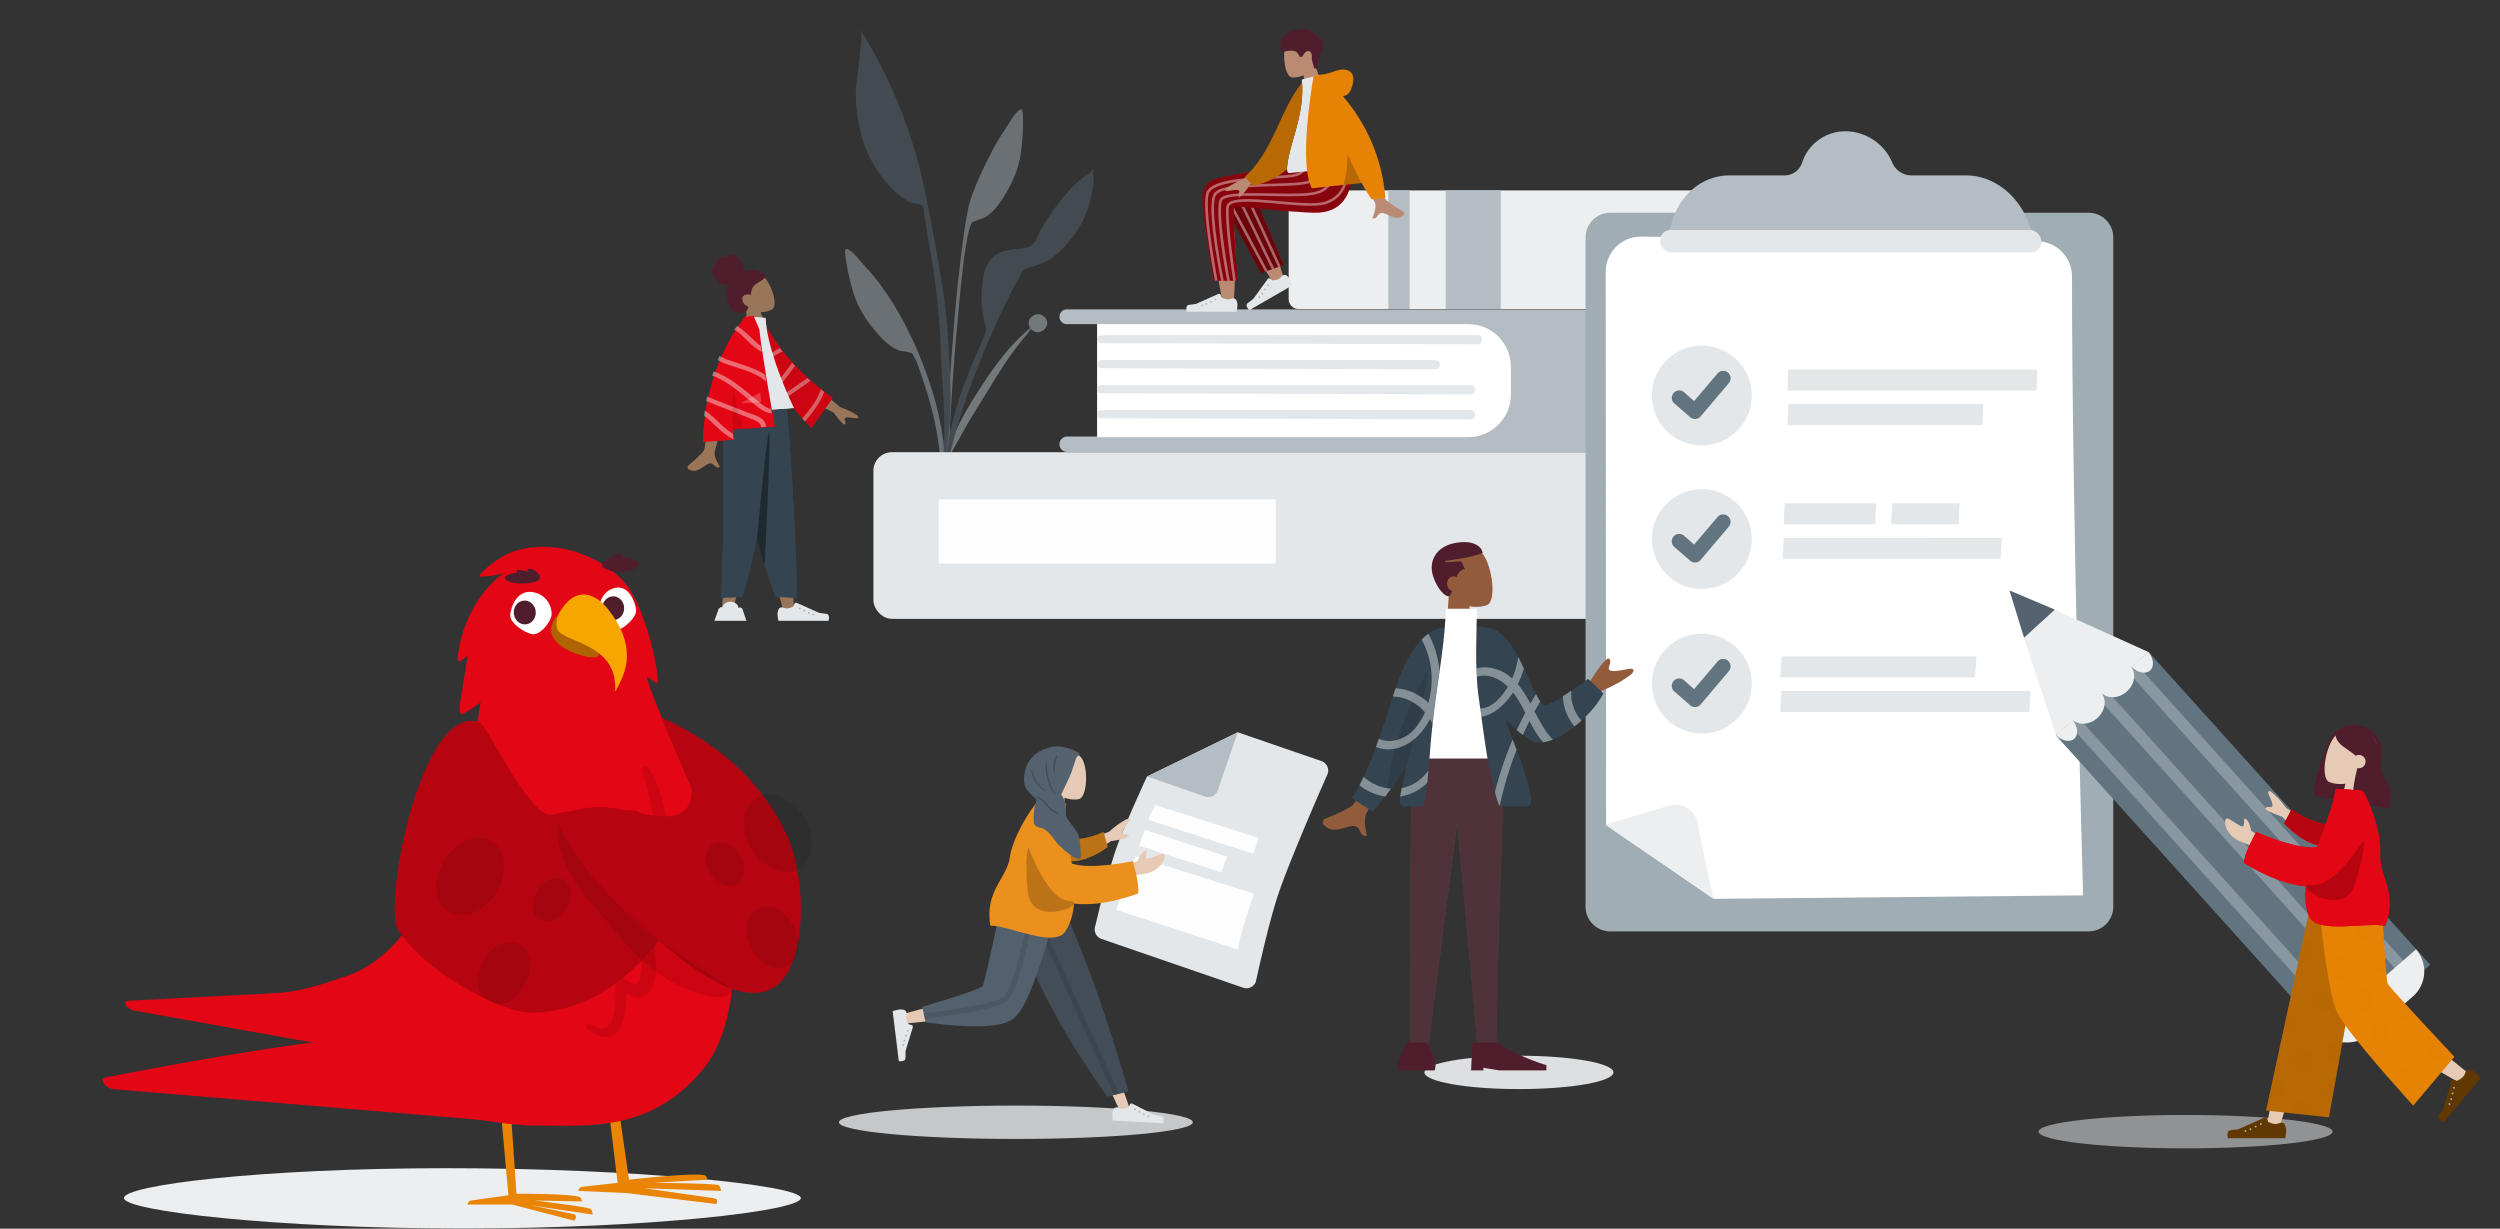 <svg width="1349" height="663" viewBox="0 0 1349 663" fill="none" xmlns="http://www.w3.org/2000/svg"><rect x="0" y="0" width="1349" height="663" fill="#333333" stroke="none"/><ellipse opacity=".51" cx="1179.33" cy="610.635" rx="79.333" ry="9" fill="#ECEEF0"/><g opacity=".5" fill-rule="evenodd" clip-rule="evenodd"><path d="M542.014 70.34c2.028-2.892 5.792-10.237 8.646-11.27 1.839-.666 1.303 6.22 1.325 7.532.089 5.08-.406 10.126-1.016 15.162-1.1 9.083-4.697 17.172-9.631 24.903-2.539 3.977-5.517 8.004-9.641 10.485-1.899 1.143-4.183 1.335-6.058 2.32-2.183 1.146-.994.219-1.978 2.495-1.367 3.159-1.804 7.234-2.436 10.605-2.903 15.474-9.932 97.273-8.713 113.013.108 1.395-1.837 1.728-1.935.025-.516-9.03 3.951-71.567 6.204-92.018 2.254-20.451 4.534-38.519 6.82-45.594 2.774-8.584 7.784-18.907 11.954-26.912 1.937-3.719 4.049-7.31 6.459-10.746z" fill="#A1ADB4"/><path d="M557.067 170.644c5.278-3.875 10.99 3.438 6.215 7.313-2.64 2.142-5.4 1.38-6.954-.405-1.009 1.229-1.953 2.515-2.86 3.601a178.662 178.662 0 00-7.873 10.163c-5.186 7.202-9.63 14.811-14.277 22.281-4.586 7.372-9.135 14.782-13.292 22.341-3.521 6.405-8.215 13.939-9.42 20.96 1.829-14.89 8.77-29.203 17.035-42.33 8.198-13.019 17.607-27.238 30.3-37.512-1.292-1.9-1.327-4.612 1.126-6.412z" fill="#B4BDC3"/><path d="M456.924 134.328c2.953.578 7.779 7.259 10.213 9.804 2.893 3.025 5.518 6.249 7.992 9.627 5.326 7.271 10.09 15.002 14.14 23.063 6.604 13.143 11.894 26.633 15.733 40.945 2.35 8.76 3.872 17.84 4.774 26.856.17 1.7 1.953 14.81-.616 15.164-2.31.318-1.597-9.955-1.708-11.352-1.26-15.765-5.035-31.104-10.285-45.963-1.144-3.237-2.206-7.202-4.035-10.115-1.317-2.098-.009-1.366-2.324-2.16-1.987-.683-4.251-.516-6.287-1.351-4.421-1.813-7.961-5.333-11.064-8.873-6.03-6.881-10.809-14.324-13.3-23.14-1.382-4.889-2.652-9.806-3.356-14.845-.182-1.303-1.779-8.032.123-7.66z" fill="#A1ADB4"/><path d="M468.578 23.174c11.124 19.293 20.266 40.485 26.169 61.95 3.576 13.004 6.077 26.349 8.562 39.598 3.848 20.514 7.487 41.026 8.522 61.905 1.042 20.999 3.101 45.219-3.775 65.445 3.435-20.535.165-42.392-.414-63.054-.277-9.864-1.079-19.631-2.131-29.437-1.02-9.513-2.688-18.98-4.241-28.417-.756-4.597-1.55-9.186-2.359-13.773-.242-1.368-.344-5.429-1.212-6.364-.873-.941-5.331-1.325-6.731-2.015-2.818-1.391-5.469-3.366-7.815-5.454-4.498-4-8.41-9.229-11.498-14.383-7.146-11.924-10.002-26.477-9.858-40.288.028-2.681 4.34-31.555 2.608-31.953a5.22 5.22 0 00.296-.38 528.563 528.563 0 013.877 6.62z" fill="#54616e"/><path d="M588.646 92.754c.172-.248 1.289-1.97.726-1.86 1.146-.223-1.575 1.9 1.279.597-1.355 1.28-.573 2.942-.555 4.665.029 2.796-.438 5.569-.965 8.306-.832 4.325-2.072 8.531-3.872 12.554-3.922 8.768-10.582 17.208-18.489 22.689-3.903 2.707-7.729 3.628-12.181 4.874-2.811.787-3.034 2.242-4.527 4.97-3.108 5.683-6.16 11.346-8.9 17.221-3.272 7.016-6.449 14.039-9.446 21.178-10.094 24.046-18.31 48.959-22.625 74.742-.106-15.194 3.409-30.842 7.842-45.324 3.23-10.551 7.434-20.722 11.919-30.79 1.086-2.439 2.733-5.577 3.194-8.27.323-1.886-.664-3.701-1.117-5.688-1.763-7.74-1.637-16.412-.088-24.193 1.707-8.58 6.644-12.563 14.996-13.778 3.055-.445 6.937-.282 9.738-1.584 3.052-1.419 4.311-6.08 6.046-9.073 4.66-8.038 10.198-15.748 16.557-22.521a53.691 53.691 0 015.662-5.21c1.267-1.012 3.943-2.258 4.806-3.505z" fill="#54616e"/><path d="M492.957 251.437a4.5 4.5 0 014.452-5.156h24.807a4.5 4.5 0 014.451 5.156l-1.155 7.833a15.87 15.87 0 01-31.4 0l-1.155-7.833z" fill="#B4BDC3"/></g><ellipse opacity=".917" cx="819.616" cy="578.665" rx="51" ry="9" fill="#ECEEF0"/><ellipse opacity=".787" cx="548.172" cy="605.577" rx="95.484" ry="9" fill="#ECEEF0"/><path fill-rule="evenodd" clip-rule="evenodd" d="M410.404 168.493c2.295-.005 4.503-.538 6.319-1.586 3.15-2.003-.172-13.302-4.442-17.395-4.27-4.092-18.643-1.811-16.141 8.234.982 3.943 3.359 6.781 6.28 8.547l1.879 18.216 11.014-3.578-4.909-12.438z" fill="#997659"/><path fill-rule="evenodd" clip-rule="evenodd" d="M406.176 145.527c-1.654.03-3.889.585-4.774.989a8.331 8.331 0 00-.741-4.19c-.593-1.267-1.549-2.199-2.477-3.2-.428-.461-.888-.909-1.448-1.186a3.453 3.453 0 00-1.827-.33 4.385 4.385 0 00-1.793.581c-.242.139-.437.334-.671.484-.24.152-.42.03-.663-.073-.587-.248-1.322-.226-1.923-.107-.676.132-1.318.449-1.868.864-.536.404-1.005.93-1.281 1.563a2.855 2.855 0 00-.244.901c-.01.128.004.198-.095.275-.092.073-.214.113-.309.185-.926.69-1.554 1.782-1.703 2.971-.087.694.124 1.797.546 2.972.423 1.176 2.502 3.926 3.872 4.731 1.224.718 2.756.956 4.12.835-.529 1.237-.699 2.624-.716 3.983a17.416 17.416 0 00.506 4.391c.337 1.369.787 2.787 1.526 3.995.692 1.129 1.645 1.929 2.9 2.226.575.136 1.162.188 1.747.22.575.031 1.151.056 1.723-.007 1.083-.12 2.24-.536 2.759-1.597.187-.383.378-.849.468-1.272.032-.152.05-.25-.081-.346-.156-.114-.367-.173-.543-.245a4.158 4.158 0 01-2.249-2.164c-.474-1.035-.636-2.516.256-3.325 1.102-.998 2.739-.795 4.087-.548-.072-1.878.426-3.752 1.738-5.05 1.452-1.437 3.41-2.186 4.951-3.515.401-.346.802-.721 1.015-1.23.089-.213.187-.483.173-.721-.019-.313-.284-.495-.501-.673-1.15-.945-4.826-2.417-6.48-2.387z" fill="#501D2C"/><path fill-rule="evenodd" clip-rule="evenodd" d="M419.912 231.34l2.536-11.073h-26.883l2.536 11.073-8.777 98.975h5.76l13.707-50.415.215-.939.215.939 13.707 50.415h5.76l-8.776-98.975z" fill="#997659"/><path fill-rule="evenodd" clip-rule="evenodd" d="M422.752 327.875c-1.1-.401-2.38.061-2.731 1.178-.244.778-.455 1.606-.455 2.152 0 1.299.433 3.79.433 3.79h27.075s1.055-3.489-1.219-3.767a164.12 164.12 0 01-3.777-.503l-12.096-5.392a1 1 0 00-1.332.532l-.605 1.468s-2.105.982-3.421.982c-.511 0-1.21-.198-1.872-.44z" fill="#E3E7E9"/><path fill-rule="evenodd" clip-rule="evenodd" d="M431.543 328.747c.613 0 .614-.953 0-.953-.613 0-.613.953 0 .953zm2.445 1.239c.613 0 .614-.953 0-.953-.613 0-.614.953 0 .953zm2.478 1.239c.613 0 .614-.953 0-.953-.612 0-.613.953 0 .953zm2.345.837c.613 0 .613-.952 0-.952s-.614.952 0 .952z" fill="#A1ADB4"/><path fill-rule="evenodd" clip-rule="evenodd" d="M398.442 328.044c-.075-1.866-1.979-3.361-4.317-3.361-2.254 0-4.105 1.389-4.303 3.161a5.952 5.952 0 01-.458-.24c-.396-.231-1.538.827-1.648 1.135-.859 2.407-2.232 6.241-2.232 6.241h17.281s-1.372-3.994-2.143-6.39c-.086-.269-1.126-1.038-1.597-.803a6.817 6.817 0 01-.583.257z" fill="#E3E7E9"/><path fill-rule="evenodd" clip-rule="evenodd" d="M430.128 322.514l-11.597-.439s-4.978-12.749-10.053-31.487c-4.158 20.534-7.822 31.487-7.822 31.487l-11.597.439s1.27-22.129 1.27-48.95v-53.297h34.26s2.166 24.654 3.651 52.884c1.485 28.23 1.888 49.363 1.888 49.363z" fill="#344450"/><path fill-rule="evenodd" clip-rule="evenodd" d="M430.128 322.514l-11.597-.439s-4.978-12.749-10.053-31.487c-4.158 20.534-7.822 31.487-7.822 31.487l-11.597.439s1.27-22.129 1.27-48.95v-53.297h34.26s2.166 24.654 3.651 52.884c1.485 28.23 1.888 49.363 1.888 49.363z" fill="#344450"/><path fill-rule="evenodd" clip-rule="evenodd" d="M408.451 290.874s5.725-60.978 6.659-57.757c.935 3.22-2.552 71.914-2.552 71.914l-2.49-8.333-1.617-5.824z" fill="#000" fill-opacity=".4"/><path fill-rule="evenodd" clip-rule="evenodd" d="M453.265 219.647l-13.525-11.466-3.697 7.57 13.71 6.842c3.665 4.97 5.761 7.082 6.288 6.335.445-.63.176-1.267-.071-1.854-.193-.457-.373-.884-.193-1.253.412-.842 3.088-.564 5.616-.19 2.528.373 1.866-.81 1.292-1.411-2.486-1.735-5.626-3.259-9.42-4.573zm-73.378 23.166c1.124-2.749 3.774-28.96 3.774-28.96l9.343-.617s-6.698 28.532-7.268 30.289c-.741 2.283 1.006 5.401 2.191 7.516.183.327.353.631.498.903-1.387.741-2.129.014-2.911-.751-.883-.865-1.818-1.78-3.791-.688-.762.421-1.478.907-2.177 1.381-2.414 1.639-4.632 3.144-7.912 1.424-.52-.273-1.148-1.393.109-2.39 3.131-2.485 7.594-6.764 8.144-8.107z" fill="#997659"/><path fill-rule="evenodd" clip-rule="evenodd" d="M394.012 222.552l34.417-2.406s-13.994-28.245-15.415-48.572l-10.49-.821c-7.242 13.693-8.416 30.01-8.512 51.799z" fill="#E3E7E9"/><path fill-rule="evenodd" clip-rule="evenodd" d="M428.17 220.164c2.965 3.601 6.199 7.16 9.67 10.679l11.465-16.098c-15.943-11.301-27.869-24.144-35.778-38.531 2.908 19.723 14.902 43.932 14.902 43.932l-.259.018zm-40.955 12.119l30.841-2.156s-7.03-39.437-8.345-52.521l-3.009-6.994s-2.497.065-3.716.109l-.678.047c-6.394 13.634-15.165 39.738-15.093 61.515z" fill="#E30614"/><path fill-rule="evenodd" clip-rule="evenodd" d="M402.296 170.769s-22.102 24.9-22.897 67.627l16.776-1.173c-5.108-35.573 9.205-64.076 9.205-64.076l-3.084-2.378zm5.168 2.033l3.819-.933c7.817 16.158 20.491 30.45 38.022 42.875l-11.465 16.099c-17.932-18.184-29.547-37.427-30.376-58.041z" fill="#E30614"/><path fill-rule="evenodd" clip-rule="evenodd" d="M394.012 222.552l34.417-2.406s-13.994-28.245-15.415-48.572l-10.49-.821c-7.242 13.693-8.416 30.01-8.512 51.799z" fill="#E3E7E9"/><path fill-rule="evenodd" clip-rule="evenodd" d="M387.215 232.283l30.841-2.156s-7.03-39.437-8.345-52.521l-3.009-6.994s-2.497.065-3.716.109l-.678.047c-6.394 13.634-15.165 39.738-15.093 61.515z" fill="#E30614"/><path fill-rule="evenodd" clip-rule="evenodd" d="M402.296 170.769s-22.102 24.9-22.897 67.627l16.776-1.173c-5.108-35.573 9.205-64.076 9.205-64.076l-3.084-2.378z" fill="#E30614"/><path fill-rule="evenodd" clip-rule="evenodd" d="M380.279 221.491c.734.466 1.447.973 2.145 1.517 4.47 3.483 8.1 8.057 13.003 10.975.12 1.008.253 2.013.395 3.027a26.94 26.94 0 01-.855-.412c-4.648-2.37-8.186-6.335-12.02-9.773a35.623 35.623 0 00-3.018-2.434c.103-.973.22-1.943.35-2.9zm1.215-7.486l4.867 1.909 16.778 6.575c3.455 1.353 9.477 2.639 10.127 7.108.026.173.041.344.05.516l.007.171-2.632.184c-.194-2.569-3.235-3.668-5.41-4.522l-8.59-3.37-15.646-6.129c.093-.544.191-1.088.293-1.63l.156-.812zm61.393-3.948c.614.487 1.231.965 1.857 1.438-2.153 5.949-6.328 11.061-10.355 15.964-.5-.535-.996-1.071-1.487-1.607l.898-1.083c3.678-4.454 7.464-9.3 9.087-14.712zm-57.844-9.663c7.218 2.485 13.409 7.332 19.305 12.193l1.992 1.647c2.164 1.794 4.316 3.799 6.728 5.266.83.508 1.925 1.069 2.994 1.133.133.746.262 1.496.396 2.254-2.73.191-5.527-1.682-7.69-3.371l-.14-.11c-7.653-6.023-15.042-13.361-24.327-16.701.238-.776.485-1.547.742-2.311zm50.647 3.605c.552.499 1.112.995 1.686 1.49-.925.648-1.839 1.318-2.761 1.953-3.136 2.169-6.281 4.334-9.422 6.498-.318-.683-.626-1.362-.929-2.037l10.772-7.437.319-.225c.11-.077.222-.158.335-.242zm-8.243-8.178a119.63 119.63 0 001.52 1.631c-2.257 3.123-4.641 6.159-6.964 9.228-.334-.803-.659-1.602-.971-2.398a98.12 98.12 0 001.449-1.88l4.196-5.58c.242-.327.506-.659.77-1.001zm-39.179-3.773c2.746 1.664 6.119 2.667 8.848 3.559l2.437.804c4.556 1.51 9.372 3.203 13.393 5.858l.61 3.731a21.56 21.56 0 00-.992-.838c-4.052-3.211-8.984-4.892-13.834-6.48l-.815-.263c-3.549-1.139-7.333-2.246-10.616-4.098.311-.763.635-1.523.969-2.273zm32.563-4.182c.461.614.935 1.228 1.418 1.837-.837.359-1.566.729-2.068.998a39.92 39.92 0 00-3.276 1.971c-.227-.738-.449-1.473-.657-2.2a42.877 42.877 0 014.034-2.334l.523-.261c.009-.006.017-.011.026-.011zm-23.189-11.943c4.562 2.604 8.469 7.459 12.485 10.4l.389.279.343 2.361.147.992a43.954 43.954 0 01-4.901-3.485c-3.097-2.537-6.145-6.492-9.872-8.602.461-.657.928-1.305 1.409-1.945z" fill="#fff" fill-opacity=".4"/><path fill-rule="evenodd" clip-rule="evenodd" d="M399.56 217.673l10.763-5.95.362 5.172-11.125.778z" fill="#fff" fill-opacity=".2"/><path fill-rule="evenodd" clip-rule="evenodd" d="M437.84 230.843c-3.471-3.52-6.705-7.079-9.67-10.68l.259-.018s-11.994-24.209-14.902-43.931c7.909 14.387 19.835 27.23 35.778 38.53l-11.465 16.099zm-42.058-21.364c-.703 6.823-.886 14.322-.151 22.243l6.276-.439c-2.995-4.312-4.952-13.848-6.125-21.804z" fill="#000" fill-opacity=".1"/><rect x="471.288" y="244.012" width="544.394" height="89.917" rx="10" fill="#E3E7E9"/><path opacity=".927" fill-rule="evenodd" clip-rule="evenodd" d="M506.483 304.134v-34.666h181.921v34.666H506.483z" fill="#fff"/><path fill-rule="evenodd" clip-rule="evenodd" d="M575.672 166.945a3.978 3.978 0 100 7.956h16.366v60.641h-16.161a4.183 4.183 0 000 8.366h327.466c9.389 0 17-7.611 17-17v-42.963c0-9.389-7.611-17-17-17H575.672z" fill="#B4BDC3"/><path d="M592.038 174.901H792.27c12.702 0 23 10.297 23 23v14.996c0 12.702-10.298 23-23 23H592.038v-60.996z" fill="#fff"/><path fill-rule="evenodd" clip-rule="evenodd" d="M594.225 185.193a2.193 2.193 0 01.007-4.386h203.082a2.495 2.495 0 11-.007 4.992l-203.082-.606zm0 13.501a2.194 2.194 0 01.007-4.387h180.203a2.496 2.496 0 11-.009 4.991l-180.201-.604zm-.118 13.499a2.192 2.192 0 01.007-4.386h199.372a2.496 2.496 0 11-.007 4.992l-199.372-.606zm0 13.5a2.192 2.192 0 01.007-4.386h199.372a2.496 2.496 0 11-.007 4.992l-199.372-.606z" fill="#E3E7E9"/><rect x="695.366" y="102.745" width="318.496" height="64" rx="5" fill="#ECEEF0"/><path fill="#B4BDC3" d="M780.115 102.745h29.668v64h-29.668zm-30.977 0h11.489v64h-11.489z"/><path fill-rule="evenodd" clip-rule="evenodd" d="M868.883 114.791c-7.351 0-13.31 5.959-13.31 13.31v361.174c0 7.351 5.959 13.31 13.31 13.31h258.127c7.35 0 13.31-5.959 13.31-13.31V128.101c0-7.351-5.96-13.31-13.31-13.31H868.883z" fill="#A1ADB4"/><path fill-rule="evenodd" clip-rule="evenodd" d="M885.655 127.673c-10.585-.124-19.23 8.426-19.222 19.012l.215 298.556s38.76 26.508 57.995 39.764l199.397-1.878s-6.09-211.761-5.98-333.883c.01-10.461-8.38-18.947-18.84-19.07l-213.565-2.501z" fill="#fff"/><path fill-rule="evenodd" clip-rule="evenodd" d="M1094.69 120.376c-5.83-15.531-19.31-25.73-33.81-25.73h-29.54a11.25 11.25 0 01-10.27-6.902 27.606 27.606 0 00-25.14-16.894 24.452 24.452 0 00-23.503 16.894 9.975 9.975 0 01-9.612 6.903h-29.526c-14.513 0-27.007 10.25-31.321 25.729l-1.725 6.161h196.727l-2.28-6.161z" fill="#B4BDC3"/><path fill-rule="evenodd" clip-rule="evenodd" d="M1095.74 136.241H902.124a6.454 6.454 0 01-6.368-6.074 5.744 5.744 0 015.781-6.057h193.613a6.452 6.452 0 016.37 6.057 5.767 5.767 0 01-1.57 4.29 5.763 5.763 0 01-4.21 1.784zm-131.181 74.474h134.421c.12-3.775.23-7.565.34-11.34H964.917c-.111 3.775-.235 7.565-.358 11.34zm0 18.652h105.191c.14-3.79.29-7.565.41-11.34H964.979l-.42 11.34zm-48.583-42.773c14.825-1.297 27.894 9.669 29.191 24.494 1.297 14.824-9.669 27.893-24.494 29.19-14.824 1.297-27.894-9.669-29.191-24.494-1.297-14.824 9.67-27.893 24.494-29.19z" fill="#E3E7E9"/><path fill-rule="evenodd" clip-rule="evenodd" d="M941.422 211.415c-1.116-12.756-12.362-22.192-25.118-21.076-12.756 1.116-22.192 12.362-21.076 25.118 1.116 12.756 12.361 22.192 25.117 21.076 12.756-1.116 22.193-12.362 21.077-25.118z" fill="#E3E7E9"/><path fill-rule="evenodd" clip-rule="evenodd" d="M914.14 216.426l-5.457-4.816-.096-.079a4.002 4.002 0 00-5.07 6.191l8.519 7.423.09.075a4.002 4.002 0 005.563-.555l15.287-18.078a4.002 4.002 0 00-6.196-5.065l-12.64 14.904z" fill="#617480"/><path fill-rule="evenodd" clip-rule="evenodd" d="M962.439 282.903h49.411c.2-3.789.41-7.562.59-11.352h-49.408c-.185 3.79-.383 7.563-.593 11.352zm58.031 0h36.32c.2-3.789.41-7.562.6-11.352h-36.33c-.19 3.79-.38 7.563-.59 11.352zm-58.568 18.665h117.638c.22-3.789.43-7.563.65-11.352H962.557c-.222 3.789-.432 7.563-.655 11.352zm-45.926-37.531c14.825-1.297 27.894 9.669 29.191 24.494 1.297 14.825-9.669 27.894-24.494 29.191-14.824 1.297-27.894-9.67-29.191-24.494-1.297-14.825 9.67-27.894 24.494-29.191z" fill="#E3E7E9"/><path fill-rule="evenodd" clip-rule="evenodd" d="M941.422 288.859c-1.116-12.756-12.362-22.193-25.118-21.077-12.756 1.116-22.192 12.362-21.076 25.118 1.116 12.756 12.361 22.192 25.117 21.076 12.756-1.116 22.193-12.361 21.077-25.117z" fill="#E3E7E9"/><path fill-rule="evenodd" clip-rule="evenodd" d="M914.142 293.87l-5.457-4.817-.096-.079a4.003 4.003 0 00-5.563.554 4 4 0 00.329 5.492l8.683 7.568.09.075a4.003 4.003 0 005.563-.554l15.287-18.078a4.003 4.003 0 00-6.196-5.065l-12.64 14.904z" fill="#617480"/><path fill-rule="evenodd" clip-rule="evenodd" d="M961.416 372.878h134.434l-.89 11.34H960.526l.89-11.34zm-.074-18.69h105.198c-.28 3.775-.55 7.565-.83 11.34H960.526c.272-3.775.556-7.518.816-11.34zm-45.366-12.151c14.825-1.297 27.894 9.669 29.191 24.494 1.297 14.825-9.669 27.894-24.494 29.191-14.824 1.297-27.894-9.67-29.191-24.494-1.297-14.825 9.67-27.894 24.494-29.191z" fill="#E3E7E9"/><path fill-rule="evenodd" clip-rule="evenodd" d="M941.422 366.859c-1.116-12.756-12.362-22.193-25.118-21.077-12.756 1.116-22.192 12.362-21.076 25.118 1.116 12.756 12.361 22.192 25.117 21.076 12.756-1.116 22.193-12.361 21.077-25.117z" fill="#E3E7E9"/><path fill-rule="evenodd" clip-rule="evenodd" d="M914.142 371.87l-5.457-4.817-.096-.079a4.003 4.003 0 00-5.563.554 4 4 0 00.329 5.492l8.683 7.568.09.075a4.003 4.003 0 005.563-.554l15.287-18.078a4.003 4.003 0 00-6.196-5.065l-12.64 14.904z" fill="#617480"/><path fill-rule="evenodd" clip-rule="evenodd" d="M1159.56 351.949l-52.37-23.666-22.84-9.643 7.2 23.725 17.89 54.386" fill="#ECEEF0"/><path fill-rule="evenodd" clip-rule="evenodd" d="M1092.19 344.085l16.6-15.131-24.44-10.314 7.84 25.445z" fill="#54616e"/><path fill-rule="evenodd" clip-rule="evenodd" d="M1109.37 396.791l151.97 168.789 50-45.013-151.98-168.789-49.99 45.013z" fill="#617480"/><ellipse rx="10.652" ry="8.88" transform="scale(-1 1) rotate(42 -1048.257 -1303.84)" fill="#ECEEF0"/><ellipse rx="10.652" ry="8.88" transform="scale(-1 1) rotate(42 -1058.938 -1276.007)" fill="#ECEEF0"/><path fill-rule="evenodd" clip-rule="evenodd" d="M1159.28 351.711c2.84 3.558 3.28 7.965.91 10.104-2.38 2.138-6.72 1.24-9.96-1.961l9.05-8.143zm-40.88 36.806c2.84 3.557 3.28 7.965.91 10.103-2.38 2.139-6.71 1.24-9.95-1.961l9.04-8.142zm134.64 167.775c6.56 7.539 17.98 8.338 25.52 1.784l23.36-20.307c7.54-6.554 8.34-17.978 1.79-25.517l-50.67 44.04z" fill="#ECEEF0"/><path opacity=".285" fill-rule="evenodd" clip-rule="evenodd" d="M1149.96 359.875l-2.29 2.066L1299 530.035l4.64-4.175-151.7-168.503-.96.326-1.02 2.192zm-18.2 16.345l4.64-4.18 151.37 168.108-4.64 4.18-151.37-168.108zm-15.73 14.207l2.3-2.066 1.01-2.191.96-.326L1272 554.348l-4.64 4.174-151.33-168.095z" fill="#ECEEF0"/><path fill-rule="evenodd" clip-rule="evenodd" d="M1272.34 391.368c-6.94-1.223-13.58 2.87-15.76 9.352l-.22.479-.23.501-.23.524-.36.824-.24.572-.24.591-.38.917-.25.63-.25.643-.25.656-.38 1.004-.38 1.026-.37 1.043-.37 1.056-.36 1.066-.24.714-.34 1.073-.23.714-.22.713-.21.71-.21.706-.19.701-.2.694-.18.687-.17.678-.16.668-.16.657-.14.644-.13.631-.12.616c-.62 3.246-.71 5.815.07 6.903l18.65 3.29.03-.098c7.05.454 13.46-4.46 14.71-11.579l2.38-13.509c1.35-7.639-3.75-14.923-11.39-16.27l-1.28-.227z" fill="#501D2C"/><path fill-rule="evenodd" clip-rule="evenodd" d="M1265.59 422.907c-3.08.425-6.14.127-8.77-.935-4.6-2.092-2.28-17.865 2.68-24.156 4.95-6.291 24.65-5.941 23.19 7.997-.58 5.47-3.23 9.723-6.81 12.641l.91 24.774-15.44-2.723 4.24-17.598z" fill="#E7CAB6"/><path fill-rule="evenodd" clip-rule="evenodd" d="M1284.71 406.253c-.37-.522-.72-1.027-1.09-1.487l.11-.496s-3.09-10.775-10.54-12.089c-7.45-1.312-10.41 1.733-12.93 4.322l-.01.007c.42 3.775 3.31 5.784 6.59 8.056 1.41.978 2.89 2.005 4.28 3.243a3.589 3.589 0 015.28 3.764 3.59 3.59 0 01-4.32 2.882c-2.06 7.516-3.31 16.292-1.56 18.738l18.66 3.289c2.17-9.21.23-12.289-1.75-15.435-1.86-2.96-3.76-5.98-2.31-14.223-.14-.191-.27-.382-.41-.57v-.001z" fill="#501D2C"/><path fill-rule="evenodd" clip-rule="evenodd" d="M1285.32 540.785c-.67-1.492-4.85-33.721-5.14-57.659h-29.91l-27.6 125.711h7.13l18.05-57.59 13.91-35.193c.2.849.4 1.694.61 2.532 3.58 14.859 6.68 27.666 8.05 29.976 2.48 4.169 56.09 35.428 56.09 35.428l4.91-5.254s-45.43-36.459-46.1-37.951z" fill="#E7CAB6"/><path fill-rule="evenodd" clip-rule="evenodd" d="M1330.34 578.691c.38-1.108 1.56-1.786 2.64-1.35.95.379 1.98.854 2.51 1.299 1.13.954 3 3.162 3 3.162-1.11 1.318-19.88 23.692-19.88 23.692s-3.83-1.638-2.41-3.832a181.09 181.09 0 002.34-3.675l4.2-14.685c.16-.541.73-.848 1.26-.678l1.87.593s2.41-1.121 3.37-2.273c.43-.505.81-1.404 1.1-2.253z" fill="#613702"/><path fill-rule="evenodd" clip-rule="evenodd" d="M1324.54 587.315c-.45.537-1.28-.162-.83-.699.45-.536 1.28.163.83.699zm-.71 3.05c-.45.536-1.28-.163-.83-.699.45-.537 1.28.162.83.699zm-.73 3.078c-.45.537-1.29-.162-.84-.699.45-.536 1.29.162.84.699zm-.99 2.666c-.45.537-1.29-.162-.84-.699.45-.536 1.29.163.84.699z" fill="#A1ADB4"/><path fill-rule="evenodd" clip-rule="evenodd" d="M1230.29 605.942c1.09-.422 2.37.047 2.73 1.159.32.968.62 2.06.62 2.754 0 1.483-.5 4.328-.5 4.328h-30.92s-1.21-3.985 1.39-4.303c2.59-.318 4.31-.574 4.31-.574l13.95-6.219c.52-.23 1.12.011 1.34.532l.74 1.812s2.41 1.122 3.91 1.122c.66 0 1.59-.288 2.43-.611z" fill="#613702"/><path fill-rule="evenodd" clip-rule="evenodd" d="M1219.96 607.046c-.7 0-.7-1.088 0-1.088s.7 1.088 0 1.088zm-2.8 1.416c-.7 0-.7-1.088 0-1.088s.71 1.088 0 1.088zm-2.83 1.415c-.7 0-.7-1.088 0-1.088s.7 1.088 0 1.088zm-2.67.956c-.71 0-.71-1.087 0-1.087.69 0 .7 1.087 0 1.087z" fill="#A1ADB4"/><path fill-rule="evenodd" clip-rule="evenodd" d="M1302.18 596.573l22.23-26.313s-35.18-37.429-36.06-39.545c-.89-2.116-3.43-47.589-3.43-47.589h-37.02l-25.12 116.101 33.89 3.678 8.93-49.566c11.19 15.496 36.58 43.234 36.58 43.234z" fill="#E98404"/><path fill-rule="evenodd" clip-rule="evenodd" d="M1302.18 596.573l22.23-26.313s-35.18-37.429-36.06-39.545c-.89-2.116-3.43-47.589-3.43-47.589h-37.02l-25.12 116.101 33.89 3.678 8.93-49.566c11.19 15.496 36.58 43.234 36.58 43.234z" fill="#000" fill-opacity=".01"/><path fill-rule="evenodd" clip-rule="evenodd" d="M1265.6 553.339l-8.93 49.566-33.89-3.678 25.12-116.101h2.85s4.65 51.688 10.48 63.388c.87 1.751 2.4 4.098 4.37 6.825z" fill="#000" fill-opacity=".2"/><path fill-rule="evenodd" clip-rule="evenodd" d="M1284.11 492.448a4.663 4.663 0 01-4.66-4.661 4.663 4.663 0 014.66-4.661c2.58 0 4.66 2.087 4.66 4.661a4.657 4.657 0 01-4.66 4.661zm-31.53 1.645a6.311 6.311 0 006.31 6.306c3.48 0 6.3-2.823 6.3-6.306a6.302 6.302 0 00-6.3-6.306 6.311 6.311 0 00-6.31 6.306zm23.72 12.749a5.35 5.35 0 01-5.35-5.346c0-2.953 2.4-5.347 5.35-5.347 2.95 0 5.34 2.394 5.34 5.347a5.342 5.342 0 01-5.34 5.346zm-33.73 12.887a6.446 6.446 0 01-6.44-6.443 6.446 6.446 0 016.44-6.444c3.56 0 6.45 2.885 6.45 6.444a6.448 6.448 0 01-6.45 6.443zm25.37 19.878a6.44 6.44 0 1012.88 0 6.439 6.439 0 00-6.44-6.443 6.439 6.439 0 00-6.44 6.443zm29.56 10.693a6.44 6.44 0 01-6.44-6.444 6.44 6.44 0 1112.88 0 6.44 6.44 0 01-6.44 6.444zm-2.06 14.257a4.663 4.663 0 004.66 4.661c2.58 0 4.66-2.087 4.66-4.661a4.657 4.657 0 00-4.66-4.661 4.663 4.663 0 00-4.66 4.661zm14.51 1.798a6.41 6.41 0 1012.82.001 6.41 6.41 0 00-12.82-.001zm-62.58-25.137c0 2.877 2.34 5.21 5.21 5.21 2.88 0 5.21-2.333 5.21-5.21a5.208 5.208 0 00-5.21-5.209 5.214 5.214 0 00-5.21 5.209zm-12.88 17.718a6.448 6.448 0 01-6.45-6.443 6.446 6.446 0 0112.89 0 6.445 6.445 0 01-6.44 6.443zm1.23 13.83a6.439 6.439 0 006.44 6.443c3.56 0 6.44-2.884 6.44-6.443a6.44 6.44 0 10-12.88 0zm23.42 22.088a6.448 6.448 0 01-6.45-6.444 6.446 6.446 0 0112.89 0 6.446 6.446 0 01-6.44 6.444zm-4.25-27.144a5.342 5.342 0 005.34 5.346 5.35 5.35 0 005.35-5.346 5.35 5.35 0 00-5.35-5.346 5.342 5.342 0 00-5.34 5.346zm-12.73 36.158a5.352 5.352 0 01-5.35-5.347c0-2.952 2.4-5.346 5.35-5.346 2.95 0 5.35 2.394 5.35 5.346 0 2.953-2.4 5.347-5.35 5.347zm-19.71-16.554a5.342 5.342 0 005.34 5.346c2.96 0 5.35-2.393 5.35-5.346a5.345 5.345 0 10-10.69 0zm62.83-61.965a6.448 6.448 0 01-6.45-6.443 6.446 6.446 0 0112.89 0 6.445 6.445 0 01-6.44 6.443zm-6.45 31.668c0 2.953 2.4 5.347 5.35 5.347 2.95 0 5.35-2.394 5.35-5.347a5.35 5.35 0 00-10.7 0zm19.08 33.279a6.848 6.848 0 01-6.85-6.854 6.848 6.848 0 016.85-6.855c3.79 0 6.85 3.069 6.85 6.855a6.848 6.848 0 01-6.85 6.854zm-42.59-68.511a6.854 6.854 0 106.86-6.854 6.856 6.856 0 00-6.86 6.854z" fill="#000" fill-opacity=".01"/><path fill-rule="evenodd" clip-rule="evenodd" d="M1233.57 435.935l17.05 10.946-7.04 6.567-12.05-12.692c-6.65-2.344-9.66-3.928-9.02-4.753.54-.696 1.32-.616 2.05-.542.56.058 1.09.112 1.43-.208.78-.731-.41-3.561-1.67-6.198-1.25-2.637.26-2.309 1.11-1.883 2.73 2.136 5.44 5.057 8.14 8.763zm-18.77 12.374l7.49 4.821-.99 7.781s-4.79-3.992-9.04-5.504c-5.43-1.929-7.58-3.263-10.04-6.896-1.32-1.944-2.29-5.734-.83-6.844.56-.425 2.45.805 4.38 2.061 1.47.957 2.97 1.929 3.91 2.193 1.27.355 1.23-1.325 1.21-2.668-.02-.963-.04-1.753.43-1.492 2.28.199 3.48 6.548 3.48 6.548z" fill="#E7CAB6"/><path fill-rule="evenodd" clip-rule="evenodd" d="M1287.03 499.662c-9.1-2.462-37.19 4.848-41.18-5.445-7.89-20.361 11.22-46.437 14.51-68.564l14.17.991c1.55.108 10.69 21.088 9.78 34.238-.83 12.009 9.81 20.417 2.72 38.78z" fill="#E30614"/><path fill-rule="evenodd" clip-rule="evenodd" d="M1261.77 425.752s-.57 28.501-10.42 31.133c-9.86 2.633-33.92-7.875-33.92-7.875s-6.61 11.537-6.53 16.652c52.81 32.465 77.92-2.679 63.18-39.049l-12.31-.861z" fill="#E30614"/><path fill-rule="evenodd" clip-rule="evenodd" d="M1236.57 436.708l-4.01 7.493c4.83 5.511 11.5 10.365 18.01 11.879 1.43-3.788 2.93-7.583 4.33-11.346-5.43-.99-11.8-3.211-18.33-8.026z" fill="#E30614"/><path fill-rule="evenodd" clip-rule="evenodd" d="M1287.03 499.662c-9.1-2.462-37.19 4.848-41.18-5.445-7.89-20.361 11.22-46.437 14.51-68.564l14.17.991c1.55.108 10.69 21.088 9.78 34.238-.83 12.009 9.81 20.417 2.72 38.78z" fill="#E30614"/><path fill-rule="evenodd" clip-rule="evenodd" d="M1261.77 425.752s-.57 28.501-10.42 31.133c-9.86 2.633-33.92-7.875-33.92-7.875s-6.61 11.537-6.53 16.652c52.81 32.465 77.92-2.679 63.18-39.049l-12.31-.861z" fill="#E30614"/><path fill-rule="evenodd" clip-rule="evenodd" d="M1275.29 453.589s-15.84 25.647-28.05 23.912c-12.21-1.734 17.13 19.751 23.47-.337 6.35-20.088 4.58-23.575 4.58-23.575z" fill="#000" fill-opacity=".2"/><path fill-rule="evenodd" clip-rule="evenodd" d="M1236.57 436.708l-4.01 7.493c4.83 5.511 11.5 10.365 18.01 11.879 1.43-3.788 2.93-7.583 4.33-11.346-5.43-.99-11.8-3.211-18.33-8.026z" fill="#E30614"/><path fill-rule="evenodd" clip-rule="evenodd" d="M1236.57 436.708l-4.01 7.493c4.83 5.511 11.5 10.365 18.01 11.879 1.43-3.788 2.93-7.583 4.33-11.346-5.43-.99-11.8-3.211-18.33-8.026z" fill="#000" fill-opacity=".2"/><path fill-rule="evenodd" clip-rule="evenodd" d="M792.818 327.141c3.341.616 6.687.417 9.593-.663 5.082-2.152 3.064-20.032-2.13-27.344-5.194-7.311-26.682-7.796-25.545 7.977.446 6.19 3.199 11.102 7.01 14.55l-1.807 27.88 16.923-2.378-4.044-20.022z" fill="#915B3C"/><path fill-rule="evenodd" clip-rule="evenodd" d="M779.821 302.655c9.775-1.3 16.51-2.681 20.243-4.334-.659-3.402-4.644-6.792-13.718-5.517-10.096 1.419-14.656 8.273-13.665 15.321.905 6.44 6.011 13.72 9.103 13.611.763-.29 1.299-1.367 1.778-2.816-1.34-.439-2.418-1.736-2.65-3.39-.312-2.217 1.014-4.237 2.961-4.511a3.246 3.246 0 012.008.376c.98-2.319 2.36-4.145 4.632-4.287l-2.025-4.182-8.564.459-.103-.73z" fill="#501D2C"/><path fill-rule="evenodd" clip-rule="evenodd" d="M811.791 413.835l.27-7.436H761.46l-.695 165.828 8.818 1.321 16.636-128.996c.947 10.194 1.998 21.247 3.078 32.611 3.1 32.612 6.443 67.784 8.272 92.561h9.853c0-35.594 2.645-108.407 4.369-155.889z" fill="#865362"/><path fill-rule="evenodd" clip-rule="evenodd" d="M811.791 413.835l.27-7.436H761.46l-.695 165.828 8.818 1.321 16.636-128.996c.947 10.194 1.998 21.247 3.078 32.611 3.1 32.612 6.443 67.784 8.272 92.561h9.853c0-35.594 2.645-108.407 4.369-155.889z" fill="#000" fill-opacity=".4"/><path fill-rule="evenodd" clip-rule="evenodd" d="M754.836 577.582h19.328a11.524 11.524 0 00-.688-8.016l-3.317-7.005h-10.724l-3.636 7.103a11.56 11.56 0 00-.963 7.918zm38.968.022l.666-15.043h13.986c9.948 7.522 25.975 12.178 25.975 12.178v2.865h-25.309l-8.658-1.433v1.433h-6.66z" fill="#501D2C"/><path fill-rule="evenodd" clip-rule="evenodd" d="M864.384 372.753l-22.818 22.2-5.484-11.346 21.828-15.89c6.011-9.412 9.516-13.462 10.516-12.151.843 1.106.428 2.293.046 3.387-.298.853-.576 1.648-.224 2.303.804 1.497 5.503.733 9.931-.189 4.429-.922 3.37 1.298 2.413 2.449-4.228 3.4-9.631 6.479-16.208 9.237zm-134.197 61.422c2.806-3.305 18.624-38.705 18.624-38.705l12.947 3.639s-22.387 36.698-23.979 38.882c-2.068 2.837-1.156 8.043-.538 11.572.096.547.185 1.053.254 1.503-2.224.369-2.891-1.005-3.593-2.453-.793-1.635-1.633-3.366-4.816-2.789-1.23.222-2.425.557-3.594.884-4.035 1.13-7.742 2.168-11.384-1.82-.578-.632-.905-2.502 1.263-3.292 5.401-1.969 13.445-5.805 14.816-7.421z" fill="#915B3C"/><path fill-rule="evenodd" clip-rule="evenodd" d="M771.334 409.315h-.005l.045-.625.052-.835h.01c1.36-18.221 3.202-30.851 4.87-42.291 1.321-9.061 2.534-17.375 3.312-27.129-8.269.737-16.155 8.185-22.627 22.692-2.219 4.975-4.644 12.461-7.378 20.902-5.315 16.411-11.8 36.432-20.22 48.634l11.33 7.342c6.678-7.564 12.686-15.825 18.101-24.252-.959 4.503-1.992 9.528-3.119 15.253-.385 1.956-1.086 5.754 1.758 6.161h9.981c2.055 0 3.52-20.189 3.89-25.852zm31.227-.62c.921 4.596 5.395 26.472 7.131 26.472h14.295c2.682 0 2.351-4.819 1.789-7.149-2.698-11.176-6.073-20.093-10.086-30.694a1124.29 1124.29 0 01-3.436-9.16c3.696 3.949 8.168 7.686 13.701 11.157 10.308 6.469 32.813-12.286 39.225-25.181l-8.189-7.78c0-.059-.929.603-2.424 1.669-5.557 3.96-18.938 13.497-21.529 12.349-1.953-.864-5.179-7.852-8.581-15.221-2.326-5.038-4.734-10.255-6.873-13.813-3.905-6.494-8.436-10.883-12.302-12.078a27.464 27.464 0 00-8.519-1.218l-.013.546c-.265 11.132-.588 24.752 1.071 37.04 3.305 24.485 4.412 31.262 4.74 33.061z" fill="#344450"/><path fill-rule="evenodd" clip-rule="evenodd" d="M758.784 413.85s-3.195 4.871-4.81 7.167c-1.99 2.83-6.006 8.211-6.006 8.211l3.905-23.134c3.076-10.209 9.398-28.513 18.744-44.664 0 0-4.903 30.828-11.833 52.42z" fill="#000" fill-opacity=".1"/><path fill-rule="evenodd" clip-rule="evenodd" d="M771.329 409.315h31.355s-.621-2.256-4.863-33.681c-2.209-16.367-.903-35.098-.903-47.167l-16.694.021c-1.216 28.563-6.129 42.424-8.895 80.827z" fill="#fff"/><path fill-rule="evenodd" clip-rule="evenodd" d="M767.1 345.092a27.28 27.28 0 013.611-3.142 50.078 50.078 0 016.034 19.958l-.517 3.562-.001.007c-1.087 7.453-2.247 15.411-3.306 25.083-.391-.851-.83-1.68-1.318-2.496-4.304 8.231-11.403 15.216-20.774 16.201-2.849.298-5.766-.148-8.409-1.219.542-1.467 1.07-2.95 1.585-4.424 5.76 2.708 12.996.659 17.788-3.794 3.076-2.857 5.417-6.494 7.126-10.451a27.873 27.873 0 00-1.304-1.418c-4.264-4.269-10.12-7.048-16.079-7.105l.108-.322a414.66 414.66 0 011.375-4.101c6.577.226 12.893 3.162 17.726 7.799a47.43 47.43 0 001.552-8.033c.968-9.21-.975-18.293-5.197-26.105zm-19.648 84.704c-5.039-.743-9.886-2.864-13.93-6.111a108.862 108.862 0 002.259-4.509c4.188 3.722 9.46 6.011 14.856 6.402a205.086 205.086 0 01-3.185 4.218zm8.911-4.537c3.556-.666 7.009-2.233 10.085-4.85a25.532 25.532 0 004.325-4.707 303.526 303.526 0 01-.625 6.714 30.41 30.41 0 01-3.92 3.162 25.919 25.919 0 01-10.765 4.218c.048-.276.096-.532.145-.758l.337-1.693.001-.001v-.004c.141-.706.279-1.4.417-2.081zm71.693-41.371c1.469 2.829 2.952 5.651 4.627 8.324 1.428 2.29 3.192 4.85 5.32 6.856-1.833.738-3.618 1.247-5.293 1.468-3.027-3.382-5.279-7.36-7.394-11.451a181.26 181.26 0 00-3.576 7.495 73.094 73.094 0 01-3.323-2.546c1.455-3.169 3-6.304 4.634-9.387-1.936-3.786-3.941-7.523-6.515-10.82-.023-.033-.05-.063-.075-.093a.687.687 0 01-.035-.041c-3.886 5.913-10.222 12.188-17.183 13.088l-.618-4.474c.164 0 .329 0 .501-.015 5.794-.339 10.407-5.544 13.504-10.131.357-.524.693-1.056 1.016-1.588-3.138-3.084-6.92-5.388-11.348-5.913-1.909-.227-3.817-.057-5.541.51a194.502 194.502 0 01-.192-4.445c6.042-1.71 13.106.248 18.049 4.19.473.376.92.773 1.359 1.17a41.4 41.4 0 003.199-11.699c1.002 1.908 2.039 4.049 3.089 6.268a47.076 47.076 0 01-3.267 8.536c2.691 3.156 4.826 6.736 6.817 10.43a188.355 188.355 0 013.007-5.104c.824 1.595 1.599 2.963 2.3 3.984a162.796 162.796 0 00-3.062 5.388zm25.25 4.956a66.426 66.426 0 01-3.707 3.17 28.358 28.358 0 01-1.95-2.645c-2.698-4.141-4.202-8.906-4.27-13.713 1.51-.963 3.055-1.984 4.524-2.992-.494 5.353 1.222 10.77 4.586 15.173.261.348.535.681.817 1.007zm-46.656 38.549a193.592 193.592 0 019.57-28.396c.728 1.929 1.435 3.808 2.121 5.658a188.997 188.997 0 00-9.103 30.281c-.686-.878-1.62-3.863-2.588-7.543z" fill="#fff" fill-opacity=".4"/><path fill-rule="evenodd" clip-rule="evenodd" d="M667.887 395.137l45.153 15.548a5.423 5.423 0 013.362 6.893s-19.008 42.833-26.284 63.893c-5.626 16.284-12.422 48.137-12.422 48.137a5.423 5.423 0 01-6.893 3.362l-76.446-26.323a5.423 5.423 0 01-3.362-6.893s6.364-27.512 11.127-41.279c4.547-13.144 16.803-39.453 16.803-39.453l48.962-23.885z" fill="#E3E7E9"/><path opacity=".927" fill-rule="evenodd" clip-rule="evenodd" d="M619.626 442.336l56.628 18.4c.98-2.84 1.959-5.694 2.934-8.536l-55.899-17.866c-.975 2.841-2.683 5.162-3.663 8.002zm-4.886 13.993l44.316 14.399c.989-2.85 1.98-5.687 2.96-8.527l-44.31-14.397-2.966 8.525zm-12.269 34.688l65.592 21.39c0-4.951 7.607-27.366 8.577-30.209l-63.903-20.163c-.501 1.457-3.356 7.636-5.733 14.325-2.265 6.374-4.056 13.268-4.533 14.657z" fill="#fff"/><path fill-rule="evenodd" clip-rule="evenodd" d="M667.887 395.137l-10.777 31.298a5.423 5.423 0 01-6.753 3.408l-.139-.046-31.293-10.775 48.962-23.885z" fill="#B4BDC3"/><path fill-rule="evenodd" clip-rule="evenodd" d="M532.277 534.686c.659-.794 8.587-27.257 13.069-48.06l2.355.123 21.22 1.112 2.254.119 39.242 112.536-5.787-.303-24.221-51.882-20.24-38.107c-6.8 15.614-14.456 30.684-16.47 33.341-2.015 2.659-20.529 5.576-55.541 8.751l-.983-5.151c29.629-7.789 44.663-11.949 45.102-12.479z" fill="#E7CAB6"/><path fill-rule="evenodd" clip-rule="evenodd" d="M603.594 597.704c-1.075-.458-2.374-.064-2.784 1.031-.288.768-.545 1.593-.574 2.142-.068 1.3.236 3.816.236 3.816l27.201 1.426s1.243-3.437-1.026-3.836c-2.27-.398-3.77-.702-3.77-.702l-11.876-6.039a1 1 0 00-1.356.461l-.687 1.443s-2.167.873-3.489.803c-.518-.027-1.217-.265-1.875-.545z" fill="#E3E7E9"/><path fill-rule="evenodd" clip-rule="evenodd" d="M612.397 599.046c.616.032.667-.921.05-.953-.615-.033-.666.921-.05.953zm2.392 1.369c.615.032.666-.921.05-.953-.616-.033-.667.921-.05.953zm2.424 1.371c.616.032.667-.921.05-.953-.615-.033-.666.921-.05.953zm2.312.962c.616.032.667-.921.05-.954-.616-.032-.666.922-.05.954z" fill="#A1ADB4"/><path fill-rule="evenodd" clip-rule="evenodd" d="M499.421 551.611l-1.772-8.305c21.154-6.331 32.044-10.1 32.67-11.307.626-1.207 4.085-16.413 10.379-45.617l30.056 1.575 2.508.132s10.94 25.044 20.208 51.841c9.269 26.797 15.459 49.03 15.459 49.03l-11.337 2.779s-16.091-21.669-29.987-47.695c-2.982-5.584-5.874-11.423-8.579-17.152-4.342 11.99-8.199 19.423-11.571 22.299-6.151 5.247-22.162 6.054-48.034 2.42z" fill="#54616e"/><path fill-rule="evenodd" clip-rule="evenodd" d="M499.421 551.611l-1.772-8.305c21.154-6.331 32.044-10.1 32.67-11.307.626-1.207 4.085-16.413 10.379-45.617l30.056 1.575 2.508.132s10.94 25.044 20.208 51.841c9.269 26.797 15.459 49.03 15.459 49.03l-11.337 2.779s-16.091-21.669-29.987-47.695c-2.982-5.584-5.874-11.423-8.579-17.152-4.342 11.99-8.199 19.423-11.571 22.299-6.151 5.247-22.162 6.054-48.034 2.42z" fill="#000" fill-opacity=".01"/><path fill-rule="evenodd" clip-rule="evenodd" d="M559.026 526.892c2.705 5.729 5.597 11.569 8.579 17.152 13.896 26.026 29.987 47.695 29.987 47.695l11.336-2.779s-6.189-22.233-15.458-49.03-20.208-51.841-20.208-51.841l-2.509-.132c-4.239 16.074-8.148 29.053-11.727 38.935z" fill="#000" fill-opacity=".2"/><path fill-rule="evenodd" clip-rule="evenodd" d="M489.117 547.474c.266-1.142-.351-2.359-1.505-2.571-.808-.149-1.665-.258-2.211-.191-1.297.158-3.731.893-3.731.893l3.324 26.942s3.614.625 3.612-1.672c-.001-2.297.038-3.821.038-3.821l3.899-12.695a1 1 0 00-.692-1.258l-1.543-.424s-1.239-1.975-1.4-3.285c-.063-.509.049-1.229.209-1.918z" fill="#E3E7E9"/><path fill-rule="evenodd" clip-rule="evenodd" d="M489.326 556.33c.075.61 1.026.495.951-.116-.075-.61-1.027-.494-.951.116zm-.937 2.584c.075.61 1.026.495.951-.116-.075-.61-1.026-.495-.951.116zm-.933 2.617c.075.61 1.026.495.951-.116-.075-.609-1.026-.494-.951.116zm-.548 2.435c.075.61 1.026.495.951-.116-.075-.609-1.026-.494-.951.116z" fill="#A1ADB4"/><path fill-rule="evenodd" clip-rule="evenodd" d="M558.963 487.339l-2.904-.152-.238 1.413c-5.576 30.115-10.613 46.922-14.526 49.53-4.101 2.733-17.793 5.62-40.699 8.489l-2.18.279.597 2.839 1.259-.168c23.87-2.964 37.951-5.918 42.634-9.039 5.014-3.341 10.125-20.701 16.057-53.191zm44.912 102.853l-38.098-84.224-1.239 4.135L601 590.909l2.875-.717z" fill="#000" fill-opacity=".1"/><path fill-rule="evenodd" clip-rule="evenodd" d="M598.466 448.788l-18.512 7.111 5.373 7.783 14.105-9.815c6.831-.91 10.026-1.83 9.584-2.758-.372-.783-1.139-.865-1.845-.941-.551-.059-1.064-.115-1.326-.494-.598-.866 1.126-3.358 2.861-5.653 1.735-2.295.223-2.286-.674-2.047-3.039 1.51-6.228 3.782-9.566 6.814zm15.389 15.791l-8.134 3.136-.647 7.725s5.387-2.884 9.757-3.48c5.573-.759 7.903-1.61 10.997-4.621 1.656-1.611 3.356-5.078 2.188-6.449-.448-.526-2.505.278-4.604 1.1-1.599.625-3.223 1.261-4.178 1.324-1.284.084-.908-1.533-.607-2.826.216-.927.392-1.688-.111-1.531-2.214-.272-4.661 5.622-4.661 5.622z" fill="#E7CAB6"/><path fill-rule="evenodd" clip-rule="evenodd" d="M534.386 499.513c3.201-.183 8.358 1.249 13.97 2.808 10.505 2.917 22.603 6.277 26.459.32 2.878-4.446 4.267-9.559 4.747-15.071 9.133 1.079 20.613-.408 34.467-5.416 1.123-4.93-2.823-17.432-2.823-17.432s-23.277 4.869-32.931 1.173l-.161-1.092c6.524-.137 13.891-3.471 19.627-7.815l-2.294-8.062c-7.218 3.324-13.76 4.172-19.142 4.025-.982-6.806-1.693-13.455-1.308-19.564l-1.366-.192-11.93-1.676-.432-.061c-1.506-.212-14.529 18.211-16.352 31.112-.626 4.43-2.696 8.038-4.876 11.836-3.617 6.301-7.534 13.127-5.655 25.107z" fill="#E98404"/><path fill-rule="evenodd" clip-rule="evenodd" d="M534.386 499.513c3.201-.183 8.358 1.249 13.97 2.808 10.505 2.917 22.603 6.277 26.459.32 2.878-4.446 4.267-9.559 4.747-15.071 9.133 1.079 20.613-.408 34.467-5.416 1.123-4.93-2.823-17.432-2.823-17.432s-23.277 4.869-32.931 1.173l-.161-1.092c6.524-.137 13.891-3.471 19.627-7.815l-2.294-8.062c-7.218 3.324-13.76 4.172-19.142 4.025-.982-6.806-1.693-13.455-1.308-19.564l-1.366-.192-11.93-1.676-.432-.061c-1.506-.212-14.529 18.211-16.352 31.112-.626 4.43-2.696 8.038-4.876 11.836-3.617 6.301-7.534 13.127-5.655 25.107z" fill="#fff" fill-opacity=".1"/><path fill-rule="evenodd" clip-rule="evenodd" d="M597.741 456.988l-2.294-8.063c-7.218 3.325-13.76 4.173-19.142 4.025.315 2.182.657 4.38 1 6.582.274 1.757.548 3.516.809 5.271 6.524-.137 13.891-3.471 19.627-7.815zm-20.832 29.207c-12.013-.812-21.885-28.838-21.885-28.838s-2.401 3.011-.455 23.728c1.946 20.717 34.354 5.921 22.34 5.11z" fill="#000" fill-opacity=".2"/><path fill-rule="evenodd" clip-rule="evenodd" d="M574.361 430.45c2.573.928 5.263 1.231 7.726.799 4.345-.958 5.23-14.953 2.115-21.271-3.115-6.319-20.148-9.62-21.441 2.638-.507 4.811.999 8.955 3.551 12.12l-5.321 21.146 13.799.482-.429-15.914z" fill="#E7CAB6"/><path fill-rule="evenodd" clip-rule="evenodd" d="M582.449 407.795c.303.113.042-1.218-.676-1.727-2.203-1.56-8.836-3.986-13.458-3.195-3.096.53-6.986 1.996-9.512 3.949-2.277 1.761-4.405 4.931-5.288 7.751-.927 2.961-1.383 7.11-.34 9.758 1.241 3.153 5.907 6.668 6.018 7.117.126.512-.508 2.474-.995 4.548-.486 2.074-.484 7.399-.289 8.274.312 1.398 2.22 2.147 3.059 2.277 4.638.717 7.812 6.609 9.166 8.135 0 0 9.052 9.733 12.808 8.638.659-.192-.046-8.017-.581-11.38-.534-3.362-6.716-9.545-7.057-11.523-.2-1.165-.17-3.181-.192-3.273-.458-4.171-.343-4.504-1.163-6.226-.82-1.721-1.498-1.844-1.269-2.329 1.116-2.371 4.693-9.618 5.531-11.999.997-2.838.54-1.911 1.566-4.738.454-1.252 1.094-4.649 2.672-4.057z" fill="#54616e"/><mask id="a" maskUnits="userSpaceOnUse" x="552" y="402" width="32" height="62"><path fill-rule="evenodd" clip-rule="evenodd" d="M582.449 407.795c.303.113.042-1.218-.676-1.727-2.203-1.56-8.836-3.986-13.458-3.195-3.096.53-6.986 1.996-9.512 3.949-2.277 1.761-4.405 4.931-5.288 7.751-.927 2.961-1.383 7.11-.34 9.758 1.241 3.153 5.907 6.668 6.018 7.117.126.512-.508 2.474-.995 4.548-.486 2.074-.484 7.399-.289 8.274.312 1.398 2.22 2.147 3.059 2.277 4.638.717 7.812 6.609 9.166 8.135 0 0 9.052 9.733 12.808 8.638.659-.192-.046-8.017-.581-11.38-.534-3.362-6.716-9.545-7.057-11.523-.2-1.165-.17-3.181-.192-3.273-.458-4.171-.343-4.504-1.163-6.226-.82-1.721-1.498-1.844-1.269-2.329 1.116-2.371 4.693-9.618 5.531-11.999.997-2.838.54-1.911 1.566-4.738.454-1.252 1.094-4.649 2.672-4.057z" fill="#fff"/></mask><g mask="url(#a)"><path fill-rule="evenodd" clip-rule="evenodd" d="M569.233 416.933c-.064-4.374.212-6.073 1.332-9.233l-.621-.022c-1.028 1.234-1.986 5.085-1.206 9.238l.495.017zm-12.18-.631l-.306-.827-.402.176c1.088 4.6 2.483 8.17 7.59 11.301l.415-.269c-4.807-3.632-5.773-6.251-7.297-10.381zm7.578-5.192l.11 1.161c.548 5.799.895 9.476 4.838 16.261l-.478.128c-4.362-6.317-4.912-11.367-4.913-17.53l.443-.02zm-5.161 18.554l-.422.477c2.013.495 3.34 2.032 4.86 3.795 1.609 1.864 3.436 3.981 6.523 5.381l.593-.331c-3.356-1.895-4.885-3.714-6.219-5.303-1.382-1.645-2.556-3.042-5.335-4.019z" fill="#000" fill-opacity=".2"/></g><path fill-rule="evenodd" clip-rule="evenodd" d="M703.445 40.575c-2.058.953-4.258 1.398-6.323 1.218-3.658-.478-5.402-11.988-3.287-17.438 2.116-5.45 15.945-9.41 17.899.633.768 3.942-.177 7.478-2.055 10.28l5.925 17.104-11.361 1.395-.798-13.193z" fill="#BA8B72"/><path fill-rule="evenodd" clip-rule="evenodd" d="M710.608 36.795c.647-6.52 4.178-11.343 3.21-14.102-.969-2.76-3.741-3.12-3.741-3.12s-2.08-5.451-9.55-3.682c-7.471 1.77-11.707 5.482-8.861 12.158 1.835-.225 3.969-1.16 7.171-.4 1.525.362 2.498 3.1 2.498 3.1l1.384-.17s1.605-3.588 3.673-2.943 1.419 4.193 1.419 4.193l1.324 5.147 1.473-.181z" fill="#501D2C"/><path fill-rule="evenodd" clip-rule="evenodd" d="M682.368 120.799c4.141 8.782 10.611 30.098 10.611 30.098l-5.493 2.51s-13.937-22.408-22.454-37.726c.396 3.449.801 7.331 1.175 11.412.888 9.668.001 30.555-.477 36.589-.3 3.792-5.452 2.998-5.933-.01-.082-.509-.414-2.298-.909-4.966-2.429-13.084-8.787-47.326-8.798-55.71-.005-3.374 6.587-6.405 10.515-4.046 2.699-2.88 7.806-4.539 10.74.218 1.865 3.023 6.297 11.607 11.023 21.631z" fill="#BA8B72"/><path fill-rule="evenodd" clip-rule="evenodd" d="M653.345 142.043c-1.782-10.503-4.576-26.981-4.576-35.616 0-3.491 2.301-8.315 6.021-9.504 10.613-3.39 41.336-7.256 47.103-7.873h28.324c-.48 16.703-6.395 25.72-20.693 25.72-5.694 0-19.023-1.23-29.496-2.196l-.299-.027 12.857 30.458-12.169 4.419c-.368-1.006-2.823-5.519-6-11.357-2.642-4.857-5.784-10.631-8.639-16.067-.226-4.895-.3-8.406-.057-8.531-.827.426 2.016 39.986 2.016 39.986l-12.947-.01c-.001-.889-.612-4.493-1.445-9.402z" fill="#E30614"/><path fill-rule="evenodd" clip-rule="evenodd" d="M653.345 142.043c-1.782-10.503-4.576-26.981-4.576-35.616 0-3.491 2.301-8.315 6.021-9.504 10.613-3.39 41.336-7.256 47.103-7.873h28.324c-.48 16.703-6.395 25.72-20.693 25.72-5.694 0-19.023-1.23-29.496-2.196l-.299-.027 12.857 30.458-12.17 4.419c-.367-1.006-2.823-5.519-5.999-11.357-2.643-4.857-5.784-10.631-8.639-16.067.543 11.745 1.959 31.455 1.959 31.455l-12.947-.01c-.001-.889-.612-4.493-1.445-9.402z" fill="#000" fill-opacity=".4"/><path fill-rule="evenodd" clip-rule="evenodd" d="M679.729 112.547l12.857 30.458-12.169 4.419c-.368-1.006-2.823-5.519-6-11.357-2.642-4.857-5.784-10.631-8.639-16.067-.226-4.894-.3-8.406-.057-8.531.348-.179 6.386.375 14.008 1.078z" fill="#000" fill-opacity=".2"/><path fill-rule="evenodd" clip-rule="evenodd" d="M691.521 149.177c.753-.897 2.092-1.137 2.954-.344.593.545 1.18 1.149 1.45 1.616.645 1.118 1.51 3.476 1.51 3.476l-23.296 13.45s-2.642-2.477-.824-3.846c1.819-1.369 3.002-2.309 3.002-2.309l7.725-10.644a1 1 0 011.419-.205l1.244.959s2.3-.201 3.432-.855c.437-.252.936-.764 1.384-1.298z" fill="#E3E7E9"/><path fill-rule="evenodd" clip-rule="evenodd" d="M684.398 154.284c-.527.304-1.001-.515-.473-.82.527-.304 1.001.515.473.82zm-1.488 2.281c-.527.304-1.001-.515-.473-.82.527-.304 1.001.515.473.82zm-1.517 2.297c-.527.304-1.001-.515-.473-.82.527-.304 1.001.515.473.82zm-1.601 1.885c-.527.304-1.001-.515-.473-.82.527-.304 1.001.515.473.82z" fill="#A1ADB4"/><path fill-rule="evenodd" clip-rule="evenodd" d="M664.559 161.154c1.101-.4 2.381.062 2.731 1.179.24.769.447 1.586.447 2.125 0 1.29-.43 3.765-.43 3.765h-26.9s-1.049-3.466 1.21-3.743c2.259-.276 3.754-.499 3.754-.499l12.011-5.355a1 1 0 011.332.533l.599 1.452s2.091.976 3.399.976c.505 0 1.193-.194 1.847-.433z" fill="#E3E7E9"/><path fill-rule="evenodd" clip-rule="evenodd" d="M655.838 162.016c-.61 0-.611-.947 0-.947.608 0 .609.947 0 .947zm-2.43 1.231c-.609 0-.61-.947 0-.947.609 0 .61.947 0 .947zm-2.462 1.231c-.609 0-.61-.947 0-.947.609 0 .61.947 0 .947zm-2.329.831c-.609 0-.61-.946 0-.946.608 0 .609.946 0 .946z" fill="#A1ADB4"/><path fill-rule="evenodd" clip-rule="evenodd" d="M726.392 89.05h1.422c.253 4.97-.382 17.328-12.391 21.1-4.582 1.438-13.194.879-22.04.107l-7.217-.642c-10.011-.867-19.554-1.436-22.373.946-.453.386-.696.83-.734 1.364-.625 7.964 2.253 28.887 3.499 37.394l.316 2.135h-1.45c-1.025-6.773-4.493-30.715-3.791-39.639.071-.925.486-1.712 1.235-2.347 3.298-2.786 13.059-2.184 23.903-1.233l6.69.596c8.719.76 17.191 1.316 21.532-.049 5.805-1.822 9.458-5.981 10.861-12.358.594-2.728.636-5.3.556-7.038l-.018-.336zm-9.409 9.4c1.75-3.118 1.631-6.92 1.268-9.4h1.464c.363 2.68.43 6.682-1.483 10.093-1.588 2.833-4.249 4.736-7.913 5.651-4.784 1.197-12.834 1.195-21.093 1.046l-6.077-.121c-10.836-.209-23.094-.247-23.849 2.805-1.904 7.696 2.498 33.111 3.99 41.224l.317 1.701h-1.455c-1.154-6.057-6.376-34.64-4.24-43.268.971-3.933 10.342-4.17 25.728-3.883l5.129.103c8.331.157 16.496.182 21.203-.995 3.261-.815 5.623-2.484 7.011-4.955zm-6.697-4.492c.721-1.574.74-3.362.52-4.908h1.45c.22 1.713.162 3.697-.668 5.5-.997 2.17-2.914 3.672-5.704 4.469-3.311.938-9.566 1.214-16.481 1.419l-6.988.201c-11.226.349-23.487 1.05-26.077 4.403-3.52 4.557 1.14 32.185 3.769 45.239l.238 1.168h-1.455c-1.607-7.898-8.127-41.527-3.686-47.279 3.062-3.963 15.329-4.61 27.968-4.986l6.464-.184c6.711-.2 12.744-.472 15.857-1.36 2.365-.672 3.978-1.912 4.793-3.682zm-7.411-2.871c.29-.663.324-1.374.228-2.037h1.441c.095.83.023 1.727-.353 2.6-.902 2.089-3.296 3.415-7.112 3.944l-.238.032c-2.013.268-4.634.464-7.65.658l-5.763.36c-12.545.799-29.271 2.212-31.129 7.783-2.218 6.658 2.428 34.379 4.325 44.941l.377 2.077h-1.449c-1.641-8.853-7.112-39.969-4.613-47.471 2.143-6.423 18.047-7.842 32.033-8.734l5.748-.359c3.27-.209 6.088-.416 8.164-.704l.217-.03c3.153-.474 5.097-1.503 5.774-3.06zm-37.099 20.857l18.305 34.192-1.359.492-16.989-31.736-.007-.382c-.017-1.097-.005-1.901.035-2.408l.015-.158zm20.513 33.391l-16.354-33.701 1.655.139 16.049 33.076-1.35.486zm3.396-1.23l-14.766-32.037 1.645.148 14.471 31.398-1.35.491z" fill="#fff" fill-opacity=".4"/><path fill-rule="evenodd" clip-rule="evenodd" d="M670.978 96.734l13.105-11.921 3.955 7.43-13.45 7.31c-3.486 5.09-5.506 7.271-6.058 6.544-.466-.613-.22-1.259.006-1.854.177-.463.341-.895.149-1.258-.44-.826-3.102-.455-5.614.006-2.511.461-1.891-.743-1.339-1.363 2.421-1.819 5.503-3.45 9.246-4.894zm76.405 10.547c-1.583-2.51-8.737-27.839-8.737-27.839l-9.3 1.014s11.54 26.911 12.406 28.541c1.124 2.117-.053 5.489-.852 7.775a52.63 52.63 0 00-.334.974c1.493.489 2.097-.355 2.734-1.244.719-1.004 1.48-2.066 3.611-1.334.823.282 1.611.636 2.381.982 2.66 1.193 5.103 2.289 8.032.027.464-.358.887-1.569-.522-2.332-3.512-1.902-8.646-5.337-9.419-6.564z" fill="#BA8B72"/><path fill-rule="evenodd" clip-rule="evenodd" d="M729.97 89.798l-34.063 3.58c-1.556.163-1.499-2.115-1.393-3.273 1.221-13.362 9.875-28.537 7.916-47.169l9.664-2.573c9.5 12.216 14.002 28.013 17.876 49.435z" fill="#E3E7E9"/><path fill-rule="evenodd" clip-rule="evenodd" d="M740.212 107.626c-1.674-2.315-3.512-5.366-5.429-8.882l-26.924 2.83c-7.512-14.377 1.01-60.631 1.01-60.631l3.24-.529c.217-.057.458-.1.724-.129h.003c2.751-.29 4.906-1.01 6.805-1.646 2.32-.777 4.259-1.425 6.437-1.002 3.961.77 5.633 4.2 2.723 11.058-.827 1.948-2.362 2.865-4.136 3.181 9.291 10.944 20.967 29.487 22.852 54.982l-7.305.768zm-63.815-7.36c7.54-1.749 13.467-4.936 18.072-9.054a10.03 10.03 0 01.044-1.107c.457-4.992 1.95-10.237 3.54-15.82 2.529-8.879 5.301-18.613 4.535-29.549-5.028 6.046-8.587 13.722-12.243 21.604-4.85 10.46-9.87 21.282-18.711 29.146l4.763 4.78z" fill="#E98404"/><path fill-rule="evenodd" clip-rule="evenodd" d="M740.212 107.626c-1.674-2.315-3.512-5.366-5.429-8.882l-26.924 2.83c-7.512-14.377 1.01-60.631 1.01-60.631l3.24-.529c.217-.057.458-.1.724-.129h.003c2.751-.29 4.906-1.01 6.805-1.646 2.32-.777 4.259-1.425 6.437-1.002 3.961.77 5.633 4.2 2.723 11.058-.827 1.948-2.362 2.865-4.136 3.181 9.291 10.944 20.967 29.487 22.852 54.982l-7.305.768zm-63.815-7.36c7.54-1.749 13.467-4.936 18.072-9.054a10.03 10.03 0 01.044-1.107c.457-4.992 1.95-10.237 3.54-15.82 2.529-8.879 5.301-18.613 4.535-29.549-5.028 6.046-8.587 13.722-12.243 21.604-4.85 10.46-9.87 21.282-18.711 29.146l4.763 4.78z" fill="#000" fill-opacity=".01"/><path fill-rule="evenodd" clip-rule="evenodd" d="M676.397 100.266c7.54-1.749 13.467-4.937 18.072-9.054a10.03 10.03 0 01.044-1.107c.457-4.992 1.95-10.237 3.54-15.821 2.529-8.878 5.301-18.613 4.535-29.548-5.028 6.046-8.587 13.721-12.243 21.604-4.85 10.459-9.87 21.282-18.711 29.145l4.763 4.781zm50.625-17.156c2.594 5.607 5.245 11.02 7.761 15.634l-10.063 1.058c1.685-3.65 2.237-10.21 2.302-16.692z" fill="#000" fill-opacity=".2"/><path fill-rule="evenodd" clip-rule="evenodd" d="M866.419 444.926c20.34 14.474 38.089 25.605 58.224 40.079-2.673-11.646-6.258-29.137-8.658-41.062-1.409-7.005-8.53-11.292-15.376-9.244l-34.19 10.227zm-625.2 185.434c-100.866 0-174.352 9.139-174.352 16.114 0 6.975 81.769 16.419 182.635 16.419 100.866 0 182.634-9.444 182.634-16.419s-90.051-16.114-190.917-16.114z" fill="#ECEEF0"/><path fill-rule="evenodd" clip-rule="evenodd" d="M333.245 638.271l-5.275-43.798 5.275-.441 6.177 42.523s37.709-4.284 41.307-2.148c.76.448.865 2.148.865 2.148l-29.197 1.716s34.054.218 35.449 1.309c1.063.833 1.197 3.039 1.197 3.039l-41.202-1.439s33.85 4.896 35.655 5.097c1.806.201 3.362.873 3.403.994.195.586-.315 2.425-.315 2.425l-48.757-5.945-25.686-1.132a2.313 2.313 0 012.264-2.232l18.84-2.116zm-58.914 6.696l-3.803-42.468 5.275-.441 2.875 42.1s30.84-.157 34.437 1.978c.76.449.866 2.148.866 2.148l-25.586-.493s28.835 3.462 30.23 4.553c1.063.834 1.197 3.039 1.197 3.039l-33.206-4.943 23.047 4.707-.031.003c.143.046.929.286 1.121 1.388.191 1.102-1.015 2.125-1.015 2.125l-33.282-8.677h-24.155a2.312 2.312 0 012.263-2.232l19.767-2.787z" fill="#E98404"/><path fill-rule="evenodd" clip-rule="evenodd" d="M271.282 309.563c-18.887 14.527-23.71 36.948-24.354 46.112a1.084 1.084 0 001.313 1.129l4.154-2.943s-3.895 23.331-4.244 26.704c-.369 3.559.251 4.775 1.283 4.83.688.036 10.035-6.387 10.035-6.387-2.594 7.656-12.646 127.255-72.458 147.645-11.981 4.084-24.217 8.534-39.772 9.391-15.556.857 41.953-.947 43.837 8.528 3.359 16.887-22.759 37.153-9.048 41.456 25.503 8.004 79.823 21.361 108.16 21.361 28.338 0 61.041 3.259 88.872-30.042 27.832-33.301 12.936-105.392 12.936-105.392-12.26-34.6-38.246-89.06-43.099-106.876l5.609 3.652c1.869-5.217-6.146-39.02-15.787-52.232-9.64-13.211-35.182-26.664-60.23-19.37-9.723 2.832-20.355 12.881-19.742 13.781.614.9 10.779-.957 12.535-1.347z" fill="#E30614"/><path fill-rule="evenodd" clip-rule="evenodd" d="M332.216 317.166c7.206-1.381 10.65 7.939 11.015 11.916.366 3.978-6.07 9.777-9.847 10.848-3.776 1.07-9.721-6.147-10.086-10.125-.365-3.978 1.713-11.258 8.918-12.639z" fill="#fff"/><path fill-rule="evenodd" clip-rule="evenodd" d="M336.798 328.189c0 3.541-2.648 6.411-5.915 6.411-3.266 0-5.914-2.87-5.914-6.411 0-3.541 2.648-6.411 5.914-6.411 3.267 0 5.915 2.87 5.915 6.411z" fill="#501D2C"/><path fill-rule="evenodd" clip-rule="evenodd" d="M286.76 319.422c-8.169-.844-11.335 8.707-11.449 12.7-.115 3.995 7.519 9.303 11.826 10.091 4.307.789 10.427-6.851 10.542-10.845.114-3.994-2.751-11.102-10.919-11.946z" fill="#fff"/><path fill-rule="evenodd" clip-rule="evenodd" d="M277.269 330.911c.247 3.532 3.088 6.21 6.348 5.983 3.258-.228 5.699-3.276 5.452-6.808-.247-3.532-3.088-6.21-6.347-5.983-3.259.228-5.7 3.276-5.453 6.808zm47.902-25.507c-.059.145-.101.28-.124.404-.094.501.238.594.796.447 1.53 1.388 4.909 2.353 8.831 2.353 5.36 0 9.706-1.802 9.706-4.025 0-2.152-4.074-3.91-9.198-4.02.777-.756.986-1.454-.468-1.682-1.869-.293-4.261.991-6.201 2.592-2.164.738-3.544 1.857-3.544 3.11 0 .281.07.556.202.821zm-33.861 6.001c-.262-2.082-3.592-4.958-6.038-4.384-1.301.305-.717 1.12.114 1.815-2.232-1.111-6.523-1.676-6.713-.953-.073.278.252.679.728 1.096-4.03.343-6.997 1.51-6.997 2.896 0 1.656 4.231 2.998 9.449 2.998 5.219 0 9.45-1.342 9.45-2.998a.997.997 0 00-.007-.109.925.925 0 00.014-.361z" fill="#501D2C"/><path fill-rule="evenodd" clip-rule="evenodd" d="M354.378 422.542c-1.912-4.972-5.277-9.836-6.858-9.424-1.581.412-.412 4.213 0 5.794l.547 2.119c5.721 22.398 7.843 37.953 6.437 46.396l-.126.695c-1.213 6.18-4.14 7.19-10.978 3.379l-.762-.435s-5.414-4.038-6.07-3.546c-.656.492 1.71 6.819 1.71 6.819 6.119 24.398 8.663 41.243 7.679 50.274l-.085.707c-.813 6.29-2.826 7.089-8.595 3.221l-.644-.441s-4.238-3.725-4.862-3.384c-.624.34.217 5.92.217 5.92.395 10.767-.529 17.942-2.53 21.274-1.402 2.334-4.322 4.582-8.232 2.035-1.369-.892-3.78-1.887-4.671-.518-.892 1.369 1.117 2.482 2.485 3.374 6.446 4.198 12.127 3.752 15.489-1.846 2.242-3.733 3.351-9.772 3.457-18.248l.007-1.092.205.086c9.322 6.887 14.53-.95 15.697-10.381 1.167-9.43-3.014-23.252-7.748-43.613l-.681-2.894.223.069c7.633 2.269 12.941-1.149 14.573-10.041l.077-.442c1.628-9.777 1.606-26.181-5.961-45.857z" fill="#000" fill-opacity=".1"/><path fill-rule="evenodd" clip-rule="evenodd" d="M373.32 425.792c0 26.555-31.867 8.878-50.904 9.749-12.334.564-19.158 3.003-21.016 8.387-1.858 5.384 83.938 113.468 117.52 87.966 17.07-12.963 16.035-58.337 5.789-81.048s-31.455-47.452-67.951-63.716l16.562 38.662z" fill="#E30614"/><path fill-rule="evenodd" clip-rule="evenodd" d="M301.977 334.663l-.195-.099-1.636-1.889c-10.846 14.75 13.861 21.955 19.298 22.047l.159.002c4.628-.004 3.187-1.168 3.53-3.784.46-3.499-3.447-5.27-4.954-5.818l-.675-2.562-14.555-7.404s-.623-.952-.972-.493zm17.395 14.982l-1.136-4.311.566.384c1.542 1.078 3.82 2.946 2.034 3.514-.5.158-.988.296-1.464.413z" fill="#AF6303"/><path fill-rule="evenodd" clip-rule="evenodd" d="M300.852 332.417s-1.226 4.489 0 7.291c3.122 7.133 32.374 7.049 31.098 33.01-.01.218.236.297.327.098l.327-.681c2.966-5.978 13.034-20.687-3.882-42.569l-.486-.654c-5.37-7.093-17.512-15.517-27.384 3.505z" fill="#F7A600"/><path fill-rule="evenodd" clip-rule="evenodd" d="M255.974 530.412L69.271 540.01c-3.602-.066-1.056 4.482 2.944 5.26l151.871 27.18 31.888-42.038z" fill="#E30614"/><path fill-rule="evenodd" clip-rule="evenodd" d="M234.179 536.094l-35.206 23.507C158.34 561.6 74.64 578.026 56.959 581.356c-3.164.596-1.312 5.643 4.7 6.389l.345.037 213.799 17.866c56.623 6.891-19.573-97.935-41.624-69.554z" fill="#E30614"/><path fill-rule="evenodd" clip-rule="evenodd" d="M373.32 425.792c0 26.555-31.867 8.878-50.904 9.749-12.334.564-19.158 3.003-21.016 8.387-1.858 5.384 83.938 113.468 117.52 87.966 17.07-12.963 16.035-58.337 5.789-81.048s-31.455-47.452-67.951-63.716l16.562 38.662z" fill="#000" fill-opacity=".2"/><path fill-rule="evenodd" clip-rule="evenodd" d="M258.726 389.816c3.778 1.375 17.515 32.029 31.055 45.805 8.956 9.111 7.067-.658 32.376 2.763 10.769 1.456 17.733-3.202 22.815 0 5.082 3.202-1.775 15.482-1.775 15.482s30.33-7.515 27.294-1.553c-3.036 5.963-15.69 12.701-15.69 12.701s19.939-.633 20.03 4.41c.08 4.463-19.578 13.45-19.578 13.45s12.258.622 12.056 4.836c-.135 2.801-28.631 58.72-80.881 58.72-16.539 0-58.793-22.925-72.107-45.577-6.913-17.979 14.102-122.067 44.405-111.037z" fill="#E30614"/><path fill-rule="evenodd" clip-rule="evenodd" d="M258.726 389.816c3.778 1.375 17.515 32.029 31.055 45.805 8.956 9.111 7.067-.658 32.376 2.763 10.769 1.456 17.733-3.202 22.815 0 5.082 3.202-1.775 15.482-1.775 15.482s30.33-7.515 27.294-1.553c-3.036 5.963-15.69 12.701-15.69 12.701s19.939-.633 20.03 4.41c.08 4.463-19.578 13.45-19.578 13.45s12.258.622 12.056 4.836c-.135 2.801-28.631 58.72-80.881 58.72-16.539 0-58.793-22.925-72.107-45.577-6.913-17.979 14.102-122.067 44.405-111.037z" fill="#000" fill-opacity=".2"/><path fill-rule="evenodd" clip-rule="evenodd" d="M321.209 489.866c13.455 15.359 25.866 34.523 49.625 44 23.759 9.476 24.85 0 24.85 0s-32.7-20.166-44.92-30.455c-29.965-25.231-45.211-47.541-49.394-59.463-2.696 13.556 6.383 30.559 19.839 45.918zm98.291.519c6.947 3.012 13.344 15.889 11.278 23.23-2.065 7.341-10.768 11.847-18.043 6.567-7.277-5.28-11.5-15.512-9.435-22.852 2.066-7.341 9.253-9.957 16.2-6.945zm-17.703-42.451c-1.862-11.567 4.673-20.183 14.597-19.243 9.923.939 19.478 11.078 21.34 22.646 1.863 11.567-4.672 20.183-14.596 19.243-9.924-.939-19.478-11.078-21.341-22.646zm-20.726 17.437c-1.048-6.512 2.631-11.361 8.218-10.833 5.586.529 10.965 6.237 12.013 12.749 1.048 6.511-2.63 11.362-8.217 10.832-5.586-.528-10.965-6.236-12.014-12.748zm-111.647 44.238c-6.947 3.012-13.344 15.889-11.278 23.23 2.065 7.341 10.768 11.847 18.043 6.567 7.277-5.28 11.501-15.512 9.435-22.853-2.066-7.34-9.253-9.957-16.2-6.944zm2.31-38.327c1.862-11.567-4.673-20.182-14.597-19.243-9.923.939-19.478 11.078-21.34 22.646-1.862 11.567 4.672 20.183 14.597 19.243 9.923-.939 19.477-11.078 21.34-22.646zm36.119 13.313c1.048-6.512-2.631-11.362-8.217-10.833-5.587.529-10.966 6.237-12.014 12.748-1.048 6.512 2.631 11.362 8.217 10.833 5.586-.529 10.965-6.236 12.014-12.748z" fill="#000" fill-opacity=".1"/></svg>
